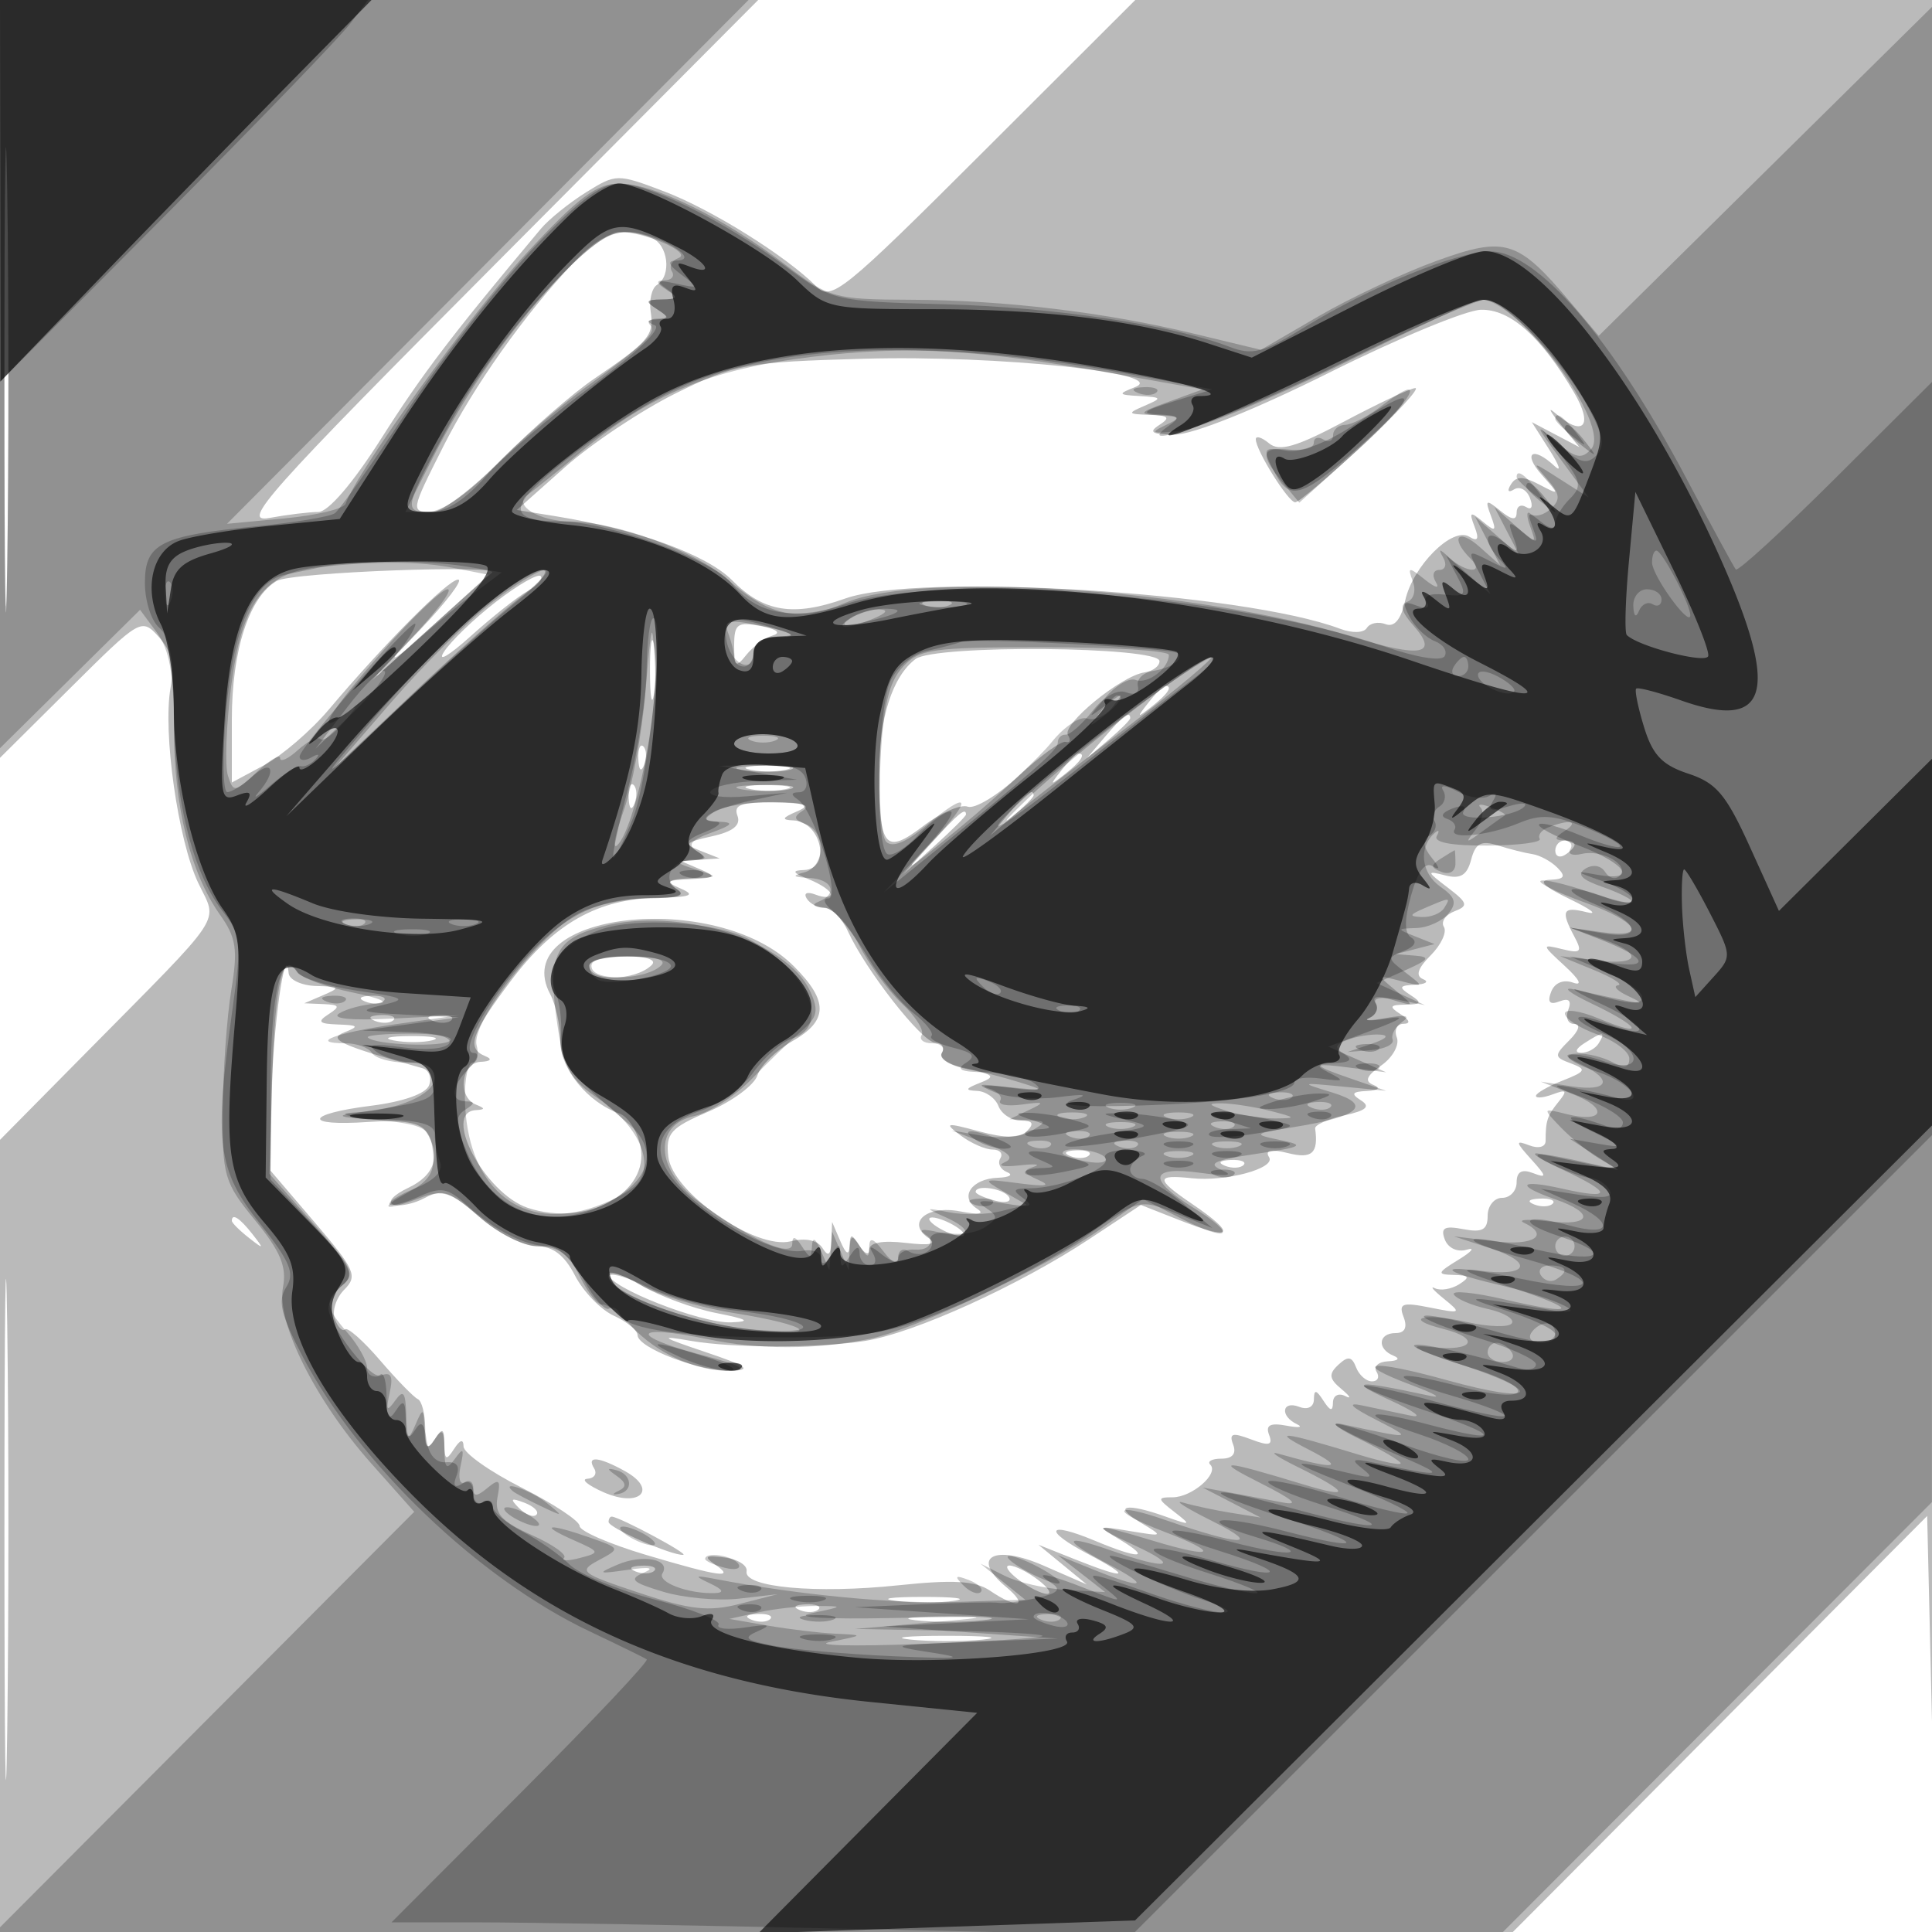<svg xmlns="http://www.w3.org/2000/svg" width="200" height="200" fill="#000000"><path fill-opacity=".271" fill-rule="evenodd" d="M0 39.225V78.45l7.311-7.262c7.22-7.172 7.334-7.238 9.119-5.265 1.307 1.444 1.646 2.907 1.223 5.287-.815 4.588.774 15.779 2.867 20.19 2.031 4.281 3.065 2.723-11.77 17.74L0 117.997V200h156.608l21.446-21.533 21.446-21.533.5 21.283c.275 11.706.564-23.604.642-78.467L200.784 0h-83.261l-15.678 15.655c-14.602 14.58-15.792 15.541-17.336 13.996-3.185-3.184-10.859-7.976-15.751-9.835-4.852-1.843-4.98-1.842-8.094.097-1.74 1.084-3.846 2.785-4.68 3.779-9.14 10.903-12.319 15.078-16.476 21.64C36.565 49.979 33.981 53 32.95 53c-.935 0-3.219.278-5.075.618-2.993.547-.324-2.448 23.618-26.5L78.486 0H0zm.455.275c0 21.45.132 30.083.294 19.184s.161-28.449-.001-39C.587 9.133.454 18.05.455 39.5m58.863-12.25c-5.028 5.316-10.27 12.713-13.39 18.892C42.484 52.966 42.478 53 44.784 53c.981 0 4.244-2.491 7.25-5.536s7.266-6.757 9.466-8.25c5.691-3.861 6.232-4.501 5.86-6.938-.183-1.196.112-2.449.654-2.785 1.549-.957 1.152-4.213-.596-4.884-3.116-1.196-5.072-.558-8.1 2.643m78.302 11.317c-7.676 3.834-14.14 6.427-16 6.418-2.382-.012-2.765-.245-1.62-.985 1.195-.772.991-.987-1-1.055-2.295-.079-2.336-.156-.5-.945 1.844-.792 1.804-.87-.5-1-2.274-.128-2.319-.211-.5-.925 3.684-1.446-14.241-3.327-28.024-2.94-12.277.344-13.395.549-19.5 3.57-3.562 1.762-8.726 5.203-11.476 7.645l-5 4.442 4 .645c8.483 1.368 15.668 3.977 18.301 6.645 3.243 3.286 6.352 3.785 11.699 1.877 7.597-2.711 41.178-.659 51.215 3.129 1.266.478 2.457.442 2.782-.083.312-.505 1.185-.681 1.94-.391.904.347 1.594-.479 2.02-2.418.791-3.604 4.9-7.711 6.639-6.637.89.55 1.047.255.551-1.036-.59-1.537-.463-1.615.853-.523 1.322 1.097 1.443 1.009.836-.609-.628-1.67-.514-1.731.977-.519 1.19.968 1.687 1.025 1.687.191 0-.649.445-.906.989-.57.566.35.735-.05.395-.935-.327-.851-1.066-1.255-1.643-.898-.614.38-.753.169-.335-.508.54-.873 1.253-.875 2.905-.009 2.173 1.14 2.175 1.133.284-.997-2.02-2.276-.919-3.014 1.335-.896.731.688.501-.055-.513-1.649l-1.842-2.899 2.462 1.295 2.463 1.294-1.973-2.395c-1.086-1.318-1.333-1.833-.55-1.146 2.924 2.568 4.023 1.364 1.955-2.141-3.416-5.789-6.603-8.615-9.634-8.542-1.539.037-8.594 2.962-15.678 6.5m1.505 5.082c-4.94 2.625-6.685 3.131-7.75 2.247-.756-.627-1.375-.818-1.375-.423 0 1.144 3.365 6.527 4.079 6.527.356 0 3.522-2.68 7.034-5.956 3.513-3.275 5.937-5.917 5.387-5.869-.55.047-3.869 1.611-7.375 3.474M28.656 60.133C25.791 61.798 24 67.313 24 74.47v6.534l3.349-1.795c1.841-.987 4.85-3.575 6.686-5.752C39.814 66.604 46.386 60 47.425 60c.55 0-1.233 2.347-3.963 5.216L38.5 70.432l6-5.407c3.3-2.974 6.188-5.546 6.417-5.716 1.205-.893-20.701-.083-22.261.824m22.673 2.177c-2.268 1.755-4.692 4.09-5.385 5.19s.549.369 2.761-1.624 4.866-4.096 5.9-4.675c1.033-.578 1.647-1.283 1.363-1.566-.283-.283-2.37.921-4.639 2.675M76 66.83c0 2.216.165 2.344 1.25.976.688-.867 1.925-1.778 2.75-2.025.901-.271.403-.66-1.25-.977-2.419-.463-2.75-.22-2.75 2.026m-8.714 2.67c.008 2.75.202 3.756.432 2.236s.223-3.77-.014-5-.425.014-.418 2.764m27.49-1.279C92.385 70.035 91 74.348 91 79.983c0 7.774.627 8.539 4.546 5.55 1.821-1.389 3.905-2.301 4.632-2.028s3.122-1.178 5.322-3.226 4.371-3.613 4.824-3.477c.454.136.558-.184.232-.712-.669-1.082 5.498-6.128 7.922-6.484.868-.127 1.566-.653 1.553-1.169-.039-1.527-23.265-1.726-25.255-.216m24.096 4.529c-1.243 1.586-1.208 1.621.378.378 1.666-1.307 2.195-2.128 1.372-2.128-.207 0-.995.787-1.75 1.75m-4.467 3.5L112.5 78.5l2.25-1.905c1.237-1.048 2.25-2.06 2.25-2.25 0-.8-.805-.209-2.595 1.905m-48.326 2.333c.048 1.165.285 1.402.604.605.289-.722.253-1.585-.079-1.917s-.568.258-.525 1.312m43.793 1.167c-1.243 1.586-1.208 1.621.378.378 1.666-1.307 2.195-2.128 1.372-2.128-.207 0-.995.787-1.75 1.75m-32.11-.043c1.244.239 3.044.23 4-.02s-.062-.446-2.262-.435-2.982.216-1.738.455m-12.683 2.876c.048 1.165.285 1.402.604.605.289-.722.253-1.585-.079-1.917s-.568.258-.525 1.312m12.683-.876c1.244.239 3.044.23 4-.02s-.062-.446-2.262-.435-2.982.216-1.738.455m26.643 2.543L102.5 86.5l2.25-1.905c1.237-1.048 2.25-2.06 2.25-2.25 0-.8-.805-.209-2.595 1.905m-28.069.183c.38.99-.437 1.652-2.643 2.142-2.802.621-2.948.805-1.193 1.496l2 .788-2 .141-2 .141 2 .859c1.734.745 1.601.878-1 1s-2.734.255-1 1c1.539.662.999.876-2.349.93-6.247.101-10.76 2.638-15.235 8.564-4.158 5.508-4.676 7.033-2.666 7.844.747.301.545.536-.5.583-2.017.091-2.419 3.642-.5 4.417 1 .403 1 .52 0 .583-3.54.224.951 8.641 5.399 10.12 6.067 2.018 12.61-1.561 11.651-6.373-.31-1.558-1.293-3.087-2.182-3.399-3.283-1.15-6.118-4.63-6.118-7.509 0-1.59-.466-3.762-1.035-4.826-4.528-8.461 17.153-10.97 25.206-2.917 3.62 3.621 3.575 5.653-.174 7.78-1.651.936-3.267 2.524-3.591 3.528-.323 1.003-2.602 2.688-5.064 3.743-3.932 1.685-4.438 2.253-4.159 4.675.427 3.711 9.046 9.667 12.672 8.757 1.525-.383 2.77-.12 3.285.692.604.953.853.765.915-.692l.086-2 .859 2c.579 1.347.887 1.51.945.5.076-1.333.193-1.333 1.055 0 .533.825.976.987.985.36.009-.728 1.371-.981 3.765-.699 2.538.298 3.304.137 2.372-.498-2.337-1.593-.185-3.423 3.249-2.765 1.99.381 2.627.276 1.751-.288-1.845-1.187-.539-3.091 2.187-3.189 1.205-.043 1.626-.307.935-.585-.691-.279-1.002-.918-.691-1.421s-.051-.915-.803-.915-2.241-.657-3.309-1.46c-1.751-1.317-1.562-1.358 1.929-.42 2.732.734 4.187.723 4.95-.04.773-.773.588-1.08-.651-1.08-.953 0-1.991-.675-2.307-1.5-.317-.825-1.315-1.532-2.219-1.57-1.29-.055-1.224-.235.31-.835 1.661-.649 1.465-.861-1.316-1.418-1.832-.366-2.995-1.098-2.644-1.665.344-.557.036-1.04-.684-1.074-1.378-.065-7.196-7.499-9.044-11.555C87.168 95.072 86.103 94 85.399 94s-1.556-.445-1.892-.989c-.35-.566.051-.734.941-.393.854.328 1.552.308 1.552-.043 0-.352-1.013-1.046-2.25-1.544-1.724-.693-1.841-.919-.5-.968 2.83-.102 1.772-5.01-1.107-5.133-1.283-.055-1.205-.259.357-.93 1.539-.661.995-.876-2.357-.93-3.389-.054-4.235.248-3.807 1.363m20.101 2.817L93.5 90.5l3.25-2.937c1.787-1.615 3.25-3.078 3.25-3.25 0-.773-.825-.092-3.563 2.937m55.855 1.741c-.423 1.619-1.104 2.033-2.68 1.63-1.968-.504-1.95-.418.26 1.265 2.078 1.583 2.163 1.887.687 2.453-.927.356-1.416 1.084-1.086 1.617.33.534-.288 1.859-1.374 2.945-1.338 1.338-1.591 2.13-.786 2.458.653.266.287.526-.813.577-1.664.079-1.748.257-.5 1.064 1.244.804 1.159.975-.5 1s-1.744.196-.5 1c.949.613 1.052.975.281.985-.67.008-.977.643-.682 1.411s-.426 2.07-1.602 2.894c-1.545 1.082-1.772 1.643-.817 2.024.789.316.516.566-.68.622-1.542.073-1.684.295-.617.971 1.019.645.564 1.056-1.725 1.558-1.71.376-3.066.987-3.015 1.359.354 2.553-.321 3.17-2.792 2.549-1.802-.452-2.433-.314-1.972.431.703 1.138-4.473 2.542-7.993 2.167-3.772-.402-3.779.077-.04 2.618 4.726 3.212 4.295 3.895-1.117 1.769l-4.126-1.621-5.301 3.505c-7.333 4.847-18.191 9.775-23.302 10.576-4.786.749-13.657.742-18-.015-3.348-.584-3.103-.396 1.5 1.152 4.324 1.453 4.905 1.87 2.718 1.947-3.193.112-9.718-2.365-9.718-3.69 0-.49-1.103-1.394-2.452-2.008s-3.16-2.487-4.026-4.161c-1.101-2.129-2.306-3.043-4.013-3.043-1.342 0-4.008-1.377-5.926-3.061-2.961-2.6-3.803-2.892-5.59-1.935-1.157.619-2.641.931-3.298.692s.042-1.015 1.555-1.725c2.78-1.306 3.432-3.347 1.861-5.826-.594-.937-2.442-1.245-5.986-1-6.819.472-6.581-.819.309-1.68 3.285-.41 5.651-1.245 5.983-2.11.302-.787-.006-1.586-.684-1.775-8.499-2.373-9.881-3.005-8.096-3.707 1.576-.62 1.478-.746-.637-.818-1.991-.068-2.195-.283-1-1.055 1.248-.806 1.164-.984-.5-1.055l-2-.086 2-.859c1.772-.762 1.687-.867-.75-.93-1.512-.038-2.803-.632-2.868-1.32-.341-3.6-1.662 5.829-1.764 12.591l-.118 7.84 4.598 5.383c4.161 4.87 4.451 5.53 3.043 6.938-.856.856-1.295 2.237-.975 3.07s.793 1.302 1.052 1.044c.259-.259 1.89 1.184 3.626 3.206s3.494 3.828 3.906 4.011c.413.184.757 1.534.765 3 .012 2.089.226 2.342.985 1.167.804-1.244.975-1.159 1 .5s.196 1.744 1 .5c.631-.977.975-1.069.985-.264.008.679 2.715 2.598 6.015 4.264s6 3.453 6 3.972 3.086 1.862 6.858 2.986c7.626 2.271 9.371 2.511 7.142.983-1.183-.811-.972-.961 1-.711 1.375.175 2.404.821 2.286 1.436-.316 1.653 7.178 2.342 15.714 1.443 5.682-.597 7.978-.464 9.473.551 2.871 1.951 4.111 1.641 1.644-.41-3.68-3.059-1.236-4.423 3.906-2.181l4.477 1.953-2.5-2.054-2.5-2.054 3.872 1.543c5.319 2.12 5.898 1.861 1.284-.573-4.736-2.499-4.282-3.461.658-1.397 4.595 1.92 5.931 1.89 2.686-.06-2.493-1.498-2.49-1.501 1-.927s3.493.571 1-.927c-2.882-1.731-1.431-2.038 2.685-.567 2.626.938 2.684.904.874-.5-1.767-1.371-1.783-1.506-.179-1.506 2.011 0 4.839-2.448 3.906-3.381-.341-.34.179-.619 1.154-.619 1.143 0 1.575-.518 1.215-1.457-.448-1.167-.081-1.275 1.845-.543 1.884.716 2.289.615 1.873-.47-.383-.999.117-1.262 1.798-.946 1.281.241 1.767.171 1.079-.156-1.782-.848-1.554-2.482.25-1.79.877.337 1.506.012 1.515-.781.012-1.047.237-1.014.985.143.704 1.09.974 1.142.985.191.008-.72.578-1.024 1.265-.676.688.348.522.032-.367-.704-1.304-1.079-1.37-1.567-.34-2.529.995-.93 1.4-.872 1.836.263.307.8 1.049 1.455 1.649 1.455.599 0 .812-.45.472-1s.196-1.036 1.191-1.079c1.049-.046 1.284-.291.559-.583-1.726-.697-1.573-2.338.219-2.338.957 0 1.247-.578.832-1.659-.543-1.415-.141-1.559 2.747-.981 3.215.643 3.286.597 1.418-.916-1.081-.876-1.495-1.364-.918-1.084.576.279 1.701.095 2.5-.411 1.167-.738 1.06-.928-.548-.969-1.797-.046-1.746-.207.5-1.585 1.375-.843 1.75-1.305.833-1.027-.951.288-1.924-.163-2.265-1.05-.467-1.219-.051-1.452 1.918-1.076 1.957.374 2.514.068 2.514-1.381 0-1.023.675-1.861 1.5-1.861s1.5-.723 1.5-1.607c0-1.099.535-1.402 1.694-.957 1.46.561 1.434.363-.194-1.436s-1.654-1.997-.194-1.436c.963.37 1.694.172 1.694-.457 0-2.088.172-2.61 1.335-4.044.947-1.169.838-1.315-.585-.782-.963.361-1.75.434-1.75.163s1.238-.982 2.75-1.579c2.431-.96 2.533-1.166.877-1.781-1.759-.654-1.77-.798-.178-2.39 1.009-1.009 1.217-1.694.515-1.694-.648 0-.928-.652-.622-1.449.373-.972.076-1.265-.904-.889-1.011.388-1.278.084-.867-.988.358-.932 1.258-1.312 2.262-.955 1.023.364.701-.296-.833-1.708-2.44-2.245-2.446-2.288-.267-1.754 1.915.469 2.093.286 1.25-1.289-1.452-2.712-1.226-3.164 1.267-2.538 1.238.311.45-.3-1.75-1.358q-4-1.923-2.05-1.998c1.507-.057 1.68-.344.76-1.264-.654-.654-1.814-1.281-2.576-1.393-.763-.112-2.374-.517-3.581-.9-1.723-.547-2.315-.231-2.761 1.474m8.708-.932c0 .582.45.781 1 .441s1-.816 1-1.059-.45-.441-1-.441-1 .477-1 1.059M61 100c0 1.636 4.731 1.575 6.45-.084.582-.561-.484-.916-2.75-.916-2.035 0-3.7.45-3.7 1m-23.187 3.683c.721.289 1.584.253 1.916-.079s-.258-.568-1.312-.525c-1.165.048-1.402.285-.604.604m1 2c.721.289 1.584.253 1.916-.079s-.258-.568-1.312-.525c-1.165.048-1.402.285-.604.604m6 0c.721.289 1.584.253 1.916-.079s-.258-.568-1.312-.525c-1.165.048-1.402.285-.604.604m-4.051 2.024c1.244.239 3.044.23 4-.02s-.062-.446-2.262-.435-2.982.216-1.738.455M164 108c-.901.582-1.025.975-.309.985.655.008 1.469-.435 1.809-.985.767-1.242.421-1.242-1.5 0M.458 158.5c0 23.1.131 32.407.291 20.683.16-11.725.16-30.625 0-42C.588 125.807.457 135.4.458 158.5m110.355-38.817c.721.289 1.584.253 1.916-.079s-.258-.568-1.312-.525c-1.165.048-1.402.285-.604.604m16 1c.721.289 1.584.253 1.916-.079s-.258-.568-1.312-.525c-1.165.048-1.402.285-.604.604m-25.813 2.7c0 .211.901.619 2.001.907 1.101.288 1.75.115 1.441-.383-.538-.871-3.442-1.313-3.442-.524m57.813 1.3c.721.289 1.584.253 1.916-.079s-.258-.568-1.312-.525c-1.165.048-1.402.285-.604.604M24 126.378c0 .207.788.995 1.75 1.75 1.586 1.243 1.621 1.208.378-.378-1.307-1.666-2.128-2.195-2.128-1.372M97 127c.825.533 1.95.969 2.5.969s.325-.436-.5-.969-1.95-.969-2.5-.969-.325.436.5.969m-34 4.911c0 1.338 9.583 5.1 12.685 4.979 2.122-.082 1.741-.32-1.546-.966-2.399-.472-5.886-1.757-7.75-2.857S63 131.447 63 131.911M61.5 152c.34.55.029 1.037-.691 1.081s.041.676 1.691 1.403c3.715 1.637 5.644-.276 2.206-2.187-2.709-1.506-4.029-1.628-3.206-.297m-7.767 4.124c.679.684 1.486.991 1.793.683.308-.308-.247-.867-1.233-1.243-1.425-.542-1.54-.428-.56.56M63 157.551c0 .61 6.479 3.472 7.718 3.409.703-.036-6.626-3.96-7.397-3.96-.176 0-.321.248-.321.551m2.813 5.132c.721.289 1.584.253 1.916-.079s-.258-.568-1.312-.525c-1.165.048-1.402.285-.604.604m39.628.849c1.068.807 2.391 1.468 2.941 1.468s.127-.661-.941-1.468c-1.067-.808-2.391-1.468-2.941-1.468s-.126.66.941 1.468m-12.673 2.193c1.797.222 4.497.218 6-.01 1.503-.229.032-.411-3.268-.405s-4.529.192-2.732.415m-9.955.958c.721.289 1.584.253 1.916-.079s-.258-.568-1.312-.525c-1.165.048-1.402.285-.604.604m-5 1c.721.289 1.584.253 1.916-.079s-.258-.568-1.312-.525c-1.165.048-1.402.285-.604.604m16.915.039c1.775.221 4.925.224 7 .008 2.074-.217.622-.397-3.228-.402-3.85-.004-5.548.173-3.772.394m-.478 2.006c2.063.216 5.438.216 7.5 0 2.063-.215.375-.392-3.75-.392s-5.812.177-3.75.392"/><path fill-opacity=".22" fill-rule="evenodd" d="M0 38.725V77.45l7.25-7.162 7.25-7.162 1.75 2.375C17.545 67.259 18 69.8 18 75.279c0 8.166 1.698 15.078 4.764 19.399 1.697 2.391 1.877 3.586 1.179 7.822-.453 2.75-.851 8.299-.883 12.332-.057 6.902.14 7.576 3.352 11.5 2.624 3.207 3.289 4.802 2.883 6.919-.699 3.636 3.369 11.757 9.14 18.249l4.445 5-21.682 21.75L-.483 200h156.067l22.203-22.25 22.204-22.25.004-20.585c.003-11.322.282-46.422.62-78L201.229-.5l-17.864 17.634L165.5 34.767l-2.933-3.48c-5.452-6.47-6.717-6.862-13.836-4.29-3.427 1.238-8.925 3.818-12.217 5.734l-5.986 3.483-6.778-1.636c-9.372-2.262-19.751-3.511-29.491-3.547-7.887-.03-8.443-.185-12.913-3.596C74.992 22.584 67.675 19 64.127 19c-2.365 0-4.251 1.417-9.653 7.25-5.651 6.103-17.62 22.688-18.69 25.898-.174.521-3.009 1.202-6.3 1.513l-5.984.564 26.993-27.113L77.486 0H0zM.454 39c0 21.175.133 29.838.295 19.25.162-10.587.162-27.912 0-38.5C.587 9.163.454 17.825.454 39m57.391-10.25c-5.333 5.721-9.659 11.934-13.227 19L41.966 53h2.309c1.425 0 4.014-1.75 6.767-4.574 2.452-2.516 6.708-6.22 9.458-8.23 6.348-4.64 7.554-5.809 6.786-6.577-.341-.34.018-.626.797-.634 1.167-.013 1.152-.187-.083-.985-1.244-.804-1.159-.975.5-1s1.744-.196.5-1c-1.09-.704-1.142-.974-.191-.985.72-.008 1.055-.427.744-.93s0-1.124.691-1.38C71.7 26.164 66.761 24 64.072 24c-.989 0-3.791 2.137-6.227 4.75m81.309 8.823c-7.304 3.615-14.939 6.773-16.967 7.018-2.85.344-3.233.23-1.687-.502 1.868-.886 1.835-.958-.5-1.095-2.241-.131-2.137-.278 1-1.415l3.5-1.269-9-1.603c-14.475-2.579-21.528-2.973-31.505-1.76-10.379 1.262-16.63 3.846-23.916 9.887-2.432 2.016-4.907 4.003-5.5 4.416-1.504 1.045 1.238 2.715 4.489 2.735 4.687.028 12.914 3.06 16.25 5.99 4.42 3.881 7.385 4.471 12.194 2.427 7.873-3.346 36.622-1.417 52.491 3.522 7.112 2.213 9.001 1.863 6.312-1.169-1.254-1.415-1.446-2.177-.621-2.466.659-.231.911-1.173.563-2.104-.57-1.521-.449-1.539 1.248-.185 1.093.873 1.565.977 1.128.25-.422-.702-.261-1.25.367-1.25.615 0 .8-.563.412-1.25-.564-1-.436-1 .641 0 1.727 1.603 3.747 1.65 2.147.05-2.116-2.116-1.28-3.181.946-1.205l2.145 1.905L154 56l-1.291-2.5 2.291 2 2.291 2L156 55l-1.291-2.5 2.189 1.944c2.167 1.925 2.181 1.925 1.486 0-.387-1.069-.358-1.634.063-1.254s1.351.154 2.066-.5c1.061-.971.995-1.541-.356-3.095-1.629-1.873-1.607-1.873 1.323 0l2.98 1.905-2.942-4c-2.619-3.561-2.672-3.763-.48-1.838 2.022 1.775 2.678 1.925 3.669.838 2.185-2.397-7.472-15.5-11.424-15.5-.467 0-6.825 2.958-14.129 6.573m-21.341 3.11c.721.289 1.584.253 1.916-.079s-.258-.568-1.312-.525c-1.165.048-1.402.285-.604.604m25.172 1.363c-1.367 1.05-3.047 1.92-3.735 1.932s-1.25.499-1.25 1.081-.45.781-1 .441-1-.181-1 .353-1.125.847-2.5.696c-2.952-.324-3.128.465-.75 3.358l1.75 2.129 6-5.411c5.794-5.225 7.56-8.478 2.485-4.579M161 43.378c0 .207.787.995 1.75 1.75 1.586 1.243 1.621 1.208.378-.378-1.307-1.666-2.128-2.195-2.128-1.372m-4 6c0 .207.787.995 1.75 1.75 1.586 1.243 1.621 1.208.378-.378-1.307-1.666-2.128-2.195-2.128-1.372M32.875 58.721c-5.578.592-7.872 3.767-8.956 12.394-.505 4.022-.651 8.155-.324 9.185.562 1.772.722 1.751 3-.389C27.918 78.668 29 78.025 29 78.481s.824.083 1.831-.828c1.007-.912 2.06-1.429 2.34-1.149s1.368-.499 2.418-1.731c1.547-1.812 1.578-1.98.161-.883-3.332 2.58-1.726-.11 3.872-6.486C42.714 63.882 45.735 61 46.335 61s-1.143 2.339-3.873 5.198c-4.903 5.136-4.884 5.127 1.583-.75l6.544-5.948-3.544-.692c-3.681-.719-7.967-.745-14.17-.087m18.019 3.66c-2.417 1.859-7.067 6.472-10.333 10.25l-5.94 6.869 7.94-7.544C46.927 67.807 52.075 63.2 54 61.717c1.925-1.482 3.002-2.7 2.394-2.706-.609-.006-3.084 1.51-5.5 3.37m44.856.281c.688.278 1.813.278 2.5 0 .688-.277.125-.504-1.25-.504s-1.937.227-1.25.504M88 64c-1.828 1.181-.249 1.181 2.5 0 1.319-.567 1.489-.878.5-.914-.825-.031-2.175.381-3 .914m-21.17 7.5c-.369 4.4-1.4 10.021-2.291 12.49-.891 2.47-1.17 4.041-.621 3.492 1.801-1.801 4.194-13.33 3.885-18.713-.278-4.841-.358-4.618-.973 2.731m8.565-5.914c.333.868.605 1.991.605 2.496s.45.918 1 .918 1-.675 1-1.5c0-.872.907-1.5 2.167-1.5 2.919 0 2.061-.574-2.022-1.352-2.793-.533-3.254-.376-2.75.938m18.025 3.502c-1.404 1.551-1.987 4.018-2.269 9.587-.208 4.124.058 7.934.592 8.468.626.626 2.045.065 4.008-1.587 4.695-3.95 5.098-3.023.702 1.615-3.334 3.518-2.856 3.266 3.047-1.612 3.85-3.18 8.067-7.11 9.37-8.732 1.304-1.622 2.958-2.723 3.677-2.447s1.902-.26 2.63-1.189c1.214-1.552 1.159-1.569-.677-.208-1.987 1.473-1.987 1.468-.063-.786 1.065-1.247 2.473-2.062 3.128-1.81 1.234.473 3.435-1.184 3.435-2.587 0-.44-5.78-.8-12.845-.8-11.756 0-13.005.177-14.735 2.088m24.08 4.297c-3.85 2.942-8.827 7.096-11.059 9.232s-2.907 2.936-1.5 1.779c1.407-1.156 6.766-5.319 11.907-9.25 5.142-3.93 8.967-7.138 8.5-7.127-.466.01-3.998 2.425-7.848 5.366m-39.75 3.277c.688.278 1.813.278 2.5 0 .688-.277.125-.504-1.25-.504s-1.937.227-1.25.504m-1 3.044c1.237.238 3.263.238 4.5 0 1.237-.239.225-.434-2.25-.434s-3.487.195-2.25.434m0 2c1.237.238 3.263.238 4.5 0 1.237-.239.225-.434-2.25-.434s-3.487.195-2.25.434M74 84c-1.248.807-1.164.985.5 1.064 1.534.072 1.333.337-.863 1.136-2.148.782-2.523 1.258-1.5 1.906 1.038.658.886.891-.637.978-1.667.096-1.584.249.5.916 2.456.787 2.447.803-.5.916-2.322.089-2.661.334-1.5 1.084 1.097.709.345.973-2.8.985-2.364.008-5.625.7-7.245 1.538-4.026 2.082-11.224 11.339-10.619 13.655.262 1.002.083 1.822-.399 1.822s-.846 1.688-.81 3.75c.157 8.908 5.43 13.598 12.806 11.388 2.106-.631 4.376-1.805 5.043-2.609 1.82-2.193.078-6.037-3.969-8.754-2.928-1.966-3.614-3.147-4.248-7.31-1.145-7.522-.426-9.208 4.491-10.532 7.933-2.136 19.194 1.356 21.632 6.708.906 1.987.748 2.68-.941 4.124-1.116.954-3.423 3.176-5.126 4.937-1.704 1.76-4.384 3.484-5.956 3.829-4.214.926-4.011 5.505.391 8.8 5.179 3.877 9.747 5.956 9.765 4.445.011-.885.313-.816.985.224.862 1.333.979 1.333 1.055 0 .058-1.01.366-.847.945.5l.859 2 .141-2 .141-2 .859 2 .859 2 .086-2c.071-1.664.249-1.748 1.055-.5.818 1.265.972 1.274.985.059.011-1.033.43-.892 1.483.5.906 1.197 1.481 1.439 1.5.632.018-.72.482-1.031 1.032-.691 1.64 1.014 3.445-.595 1.857-1.655-.884-.59-.399-.683 1.393-.267 3.316.77 3.63-.255.5-1.633-2.054-.905-2.011-.944.5-.449 1.512.298 3.936.244 5.385-.119l2.636-.662-2.386-1.372c-2.256-1.299-2.169-1.345 1.615-.847 2.778.365 3.389.258 2-.35-1.578-.692-1.684-.978-.5-1.356.825-.264.15-.33-1.5-.147s-2.329.04-1.509-.319c1.059-.462.479-1.037-2-1.979l-3.491-1.327 3.212.562c1.766.309 4.016.094 5-.479 1.671-.972 1.657-1.047-.212-1.141l-2-.101 2-.943c1.723-.813 1.623-.892-.72-.574-1.496.203-2.503.018-2.237-.411.265-.429-.312-1.006-1.281-1.283-.969-.278.038-.322 2.238-.099 3.705.375 3.779.336 1-.522-1.65-.51-4.256-1.187-5.791-1.506s-2.521-1.016-2.191-1.55S97.39 108 96.5 108s-1.38-.385-1.09-.855c.291-.47-.627-1.932-2.038-3.25-1.412-1.317-3.432-4.082-4.49-6.145-1.057-2.062-2.701-3.786-3.652-3.829-1.044-.048-1.234-.279-.48-.583 2.038-.823 1.425-2.329-1-2.454-1.693-.087-1.817-.229-.5-.573 2.183-.571 2.303-4.162.166-4.982-1.275-.489-1.324-.772-.25-1.453.841-.533-.329-.845-3.166-.845-2.475 0-5.175.436-6 .969m79.272-.395c.391.391.152 1.427-.531 2.303-1.118 1.435-1.043 1.447.759.125 1.1-.807 2.132-1.539 2.293-1.626.161-.088-.5-.464-1.469-.836s-1.443-.357-1.052.034m6.972 2.059c-.691.279-1.074.806-.851 1.171.224.366-2.215.681-5.419.7-3.736.022-5.616-.336-5.24-1 .323-.569.201-.684-.269-.256-1.64 1.492-1.333 4.125.642 5.509 1.568 1.098 1.741 1.69.818 2.802-.643.776-2.127 1.442-3.297 1.48-2.068.069-2.072.093-.128.865l2 .795-2 .519-2 .519 2 .161c1.612.13 1.418.421-1 1.499l-3 1.337 2.5 1.141 2.5 1.14-2.834-.563c-1.68-.334-2.593-.175-2.244.392.325.525.025 1.2-.666 1.5s.094.302 1.744.004c2.037-.367 2.571-.238 1.665.402-.735.518-1.185 1.342-1 1.831.184.488-.79.979-2.165 1.09l-2.5.201 2.5-.852c1.554-.529 1.869-.889.832-.951-.918-.055-2.418.188-3.334.539-1.329.51-1.396.81-.332 1.485.942.597.6.872-1.166.938-2.038.075-1.76.348 1.5 1.475l4 1.383-4.5-.435c-4.442-.429-4.456-.421-1.065.617 4.161 1.273 2.836 2.474-3.935 3.564-4.281.69-4.354.755-1.5 1.346 2.659.55 2.375.714-2.5 1.442-4.349.65-5.082 1.002-3.5 1.681 1.309.562.532.656-2.25.274-5.246-.722-5.51.649-.697 3.624 4.664 2.882 3.739 3.667-1.296 1.098l-3.936-2.008-4.506 3.188c-5.5 3.893-19.099 10.341-23.815 11.294-5.59 1.129-11.353 1.137-16.75.024-7.846-1.619-8.223-.362-.5 1.664q5.744 1.507 3.047 1.608c-3.586.131-7.797-1.743-10.47-4.661-1.195-1.305-2.535-2.29-2.977-2.19-.443.1-1.49-1.21-2.327-2.911-1.138-2.312-2.209-3.099-4.238-3.116-1.569-.013-4.164-1.295-6.148-3.037-2.968-2.606-3.794-2.877-6.1-2-3.864 1.469-4.479 1.173-1.227-.59 2.18-1.181 2.741-2.126 2.5-4.21-.285-2.467-.759-2.734-5.81-3.273-3.27-.349-4.209-.653-2.315-.75 4.575-.234 8.315-1.871 8.315-3.638 0-1.021-.972-1.525-2.941-1.525-1.618 0-3.219-.45-3.559-1s-1.566-1-2.726-1c-3.954 0-1.025-1.093 5.357-1.999l6.369-.904-6.891.348c-4.227.213-6.353.007-5.5-.534.765-.484 2.516-.94 3.891-1.014 1.443-.077.387-.566-2.5-1.156-2.75-.563-5.313-1.509-5.696-2.103-1.508-2.342-2.318.97-2.613 10.693l-.309 10.169 4.542 5.142c3.895 4.409 4.33 5.317 3.059 6.372-1.939 1.61-1.875 2.228.517 4.986 1.1 1.268 2 2.898 2 3.622 0 .728.637 1.071 1.427.768 1.06-.407 1.295.051.913 1.781-.409 1.857-.296 2.025.558.829.861-1.205 1.088-.91 1.157 1.5.074 2.585.204 2.723.945 1 .789-1.836.866-1.795.945.5.068 1.991.283 2.195 1.055 1 .769-1.19.976-.983 1 1 .025 2.047.225 2.228 1.102 1 .861-1.205.974-1.057.578.751-.271 1.239-.085 2 .413 1.691.499-.308.907-.028.907.621 0 .895.354.888 1.46-.03 1.214-1.007 1.39-.848 1.044.947-.331 1.717.39 2.518 3.536 3.926 2.173.973 3.684 2.037 3.357 2.364s.406.333 1.628.013c2.139-.559 2.115-.629-.651-1.851-3.651-1.613-2.687-1.786 1.609-.288 3.266 1.138 3.271 1.15.996 2.367-2.15 1.151-1.902 1.352 4.188 3.378 5.304 1.765 7.184 1.973 10.403 1.148l3.93-1.006-3.973.458c-2.185.252-5.727-.068-7.871-.71-3.242-.972-3.583-1.303-2.027-1.971 1.208-.518.63-.625-1.629-.301-3.12.448-3.236.39-1.065-.538 2.623-1.122 5.541-.549 4.64.91-.563.911 2.71 2.14 5.425 2.037 1.019-.038.859-.36-.5-1.002-1.708-.807-1.62-.872.609-.446 8.529 1.632 18.325 2.571 24.705 2.369l7.315-.231-2.315-1.87-2.314-1.87 2.5 1.256c1.375.691 4.278 1.354 6.451 1.473l3.952.217-2.452-1.912-2.451-1.912 3.718 1.506c5.189 2.102 6.009 1.801 1.532-.562-4.926-2.601-4.764-3.201.376-1.388 5.735 2.024 7.197 1.689 2.374-.544-4.944-2.289-4.443-2.416 1.915-.487 6.322 1.918 6.991 1.296 1.047-.975-5.519-2.107-5.406-3.127.132-1.201 7.815 2.717 10.223 2.781 4.906.129-2.75-1.372-4.1-2.231-3-1.91s3.35.798 5 1.061l3 .476-3-1.552-3-1.552 2.75.505c1.512.278 3.988.743 5.5 1.033 1.852.355 1.118-.294-2.25-1.989-4.956-2.493-4.117-2.469 4.42.125 5.039 1.532 4.788.844-.672-1.848-2.061-1.017-2.919-1.614-1.905-1.327 6.014 1.699 7.017 1.567 3.157-.416-4.004-2.056-2.925-1.945 5.25.54 2.338.711 4.25 1.102 4.25.869 0-.232-1.912-1.36-4.25-2.505-2.441-1.197-3.186-1.851-1.75-1.537 7.216 1.575 7.407 1.551 3.5-.439-2.646-1.347-3.154-1.859-1.5-1.511 1.375.29 3.625.762 5 1.05s.475-.406-2-1.543c-4.553-2.09-3.821-2.183 4-.509 1.375.294.559-.192-1.813-1.08-6.491-2.432-4.377-2.744 3.605-.532 9.177 2.543 10.356 1.313 1.528-1.595-5.088-1.676-5.868-2.14-3.07-1.826 4.267.478 5.091-.901 1.132-1.894-4.277-1.074-2.008-1.711 2.492-.7 2.276.512 4.364.564 4.641.116.276-.447-.846-1.109-2.495-1.472-1.648-.362-3.229-1.033-3.512-1.492-.284-.458 2.07-.232 5.23.502 7.802 1.814 7.861 1.068.113-1.434-4.064-1.313-5.065-1.872-2.779-1.554 5.033.701 5.856-.781 1.268-2.284l-3.84-1.258 4.25.52c4.007.49 5.746-.628 3-1.93-.687-.326.438-.391 2.5-.146 4.495.535 4.941-.817.75-2.278-4.178-1.457-3.75-2.109.722-1.1 5.183 1.169 5.226.464.118-1.929-4.34-2.033-3.597-2.131 3.66-.48l2 .454-2-1.195c-1.1-.658-2.87-2.099-3.933-3.202-1.918-1.991-1.913-2.002.602-1.37 3.884.974 4.376-.612.64-2.066l-3.309-1.288 3.25.488c3.747.563 4.29-.655 1-2.242-1.878-.905-1.95-1.096-.434-1.152.998-.038 2.611.358 3.583.878 1.271.68 1.768.579 1.768-.359 0-.718-1.5-1.848-3.334-2.511-1.833-.663-3.333-1.632-3.333-2.154s1.575-.291 3.5.514c4.934 2.061 4.365.878-.75-1.558-2.338-1.114-3.125-1.763-1.75-1.444 1.375.32 3.625.81 5 1.089 2.174.442 2.239.384.5-.437-1.1-.52-1.55-1.011-1-1.092.55-.08-.575-.792-2.5-1.582l-3.5-1.436 3.75.449c4.611.552 4.896-.737.5-2.265l-3.25-1.13 3.25.46c4.886.692 3.908-1.053-1.727-3.079-2.738-.984-4.787-1.98-4.554-2.213s2.472.275 4.977 1.129c2.505.853 4.554 1.331 4.554 1.06s-1.393-.977-3.096-1.57c-2.211-.771-2.719-1.313-1.777-1.896.771-.476 1.62-.33 2.042.353.397.642 1.071.819 1.498.393 1.092-1.093-1.812-2.778-3.918-2.273-.964.231-1.5.011-1.191-.487.308-.499-.029-.914-.749-.922-.951-.011-.899-.281.191-.985 1.557-1.006.438-1.22-1.756-.336m-11.078 3.212c-1.098.696-1.083.942.083 1.389.809.311 1.418-.059 1.418-.86 0-.773-.038-1.398-.084-1.39s-.683.396-1.417.861M147.5 94c-1.63.701-1.688.872-.309.93.93.038 1.969-.38 2.309-.93.711-1.15.676-1.15-2 0M35.813 95.683c.721.289 1.584.253 1.916-.079s-.258-.568-1.312-.525c-1.165.048-1.402.285-.604.604m25.459 4.567c.488 1.393 5.668 1.164 7.178-.318.59-.579-.673-.932-3.333-.932-2.994 0-4.152.376-3.845 1.25m-27.459 3.433c.721.289 1.584.253 1.916-.079s-.258-.568-1.312-.525c-1.165.048-1.402.285-.604.604m4.27 3.724c.792.773 7.812 1.031 8.53.313.396-.396-1.455-.72-4.113-.72s-4.646.183-4.417.407m102.73 3.276c.721.289 1.584.253 1.916-.079s-.258-.568-1.312-.525c-1.165.048-1.402.285-.604.604m-9 3c.721.289 1.584.253 1.916-.079s-.258-.568-1.312-.525c-1.165.048-1.402.285-.604.604m-17.063.979c.688.278 1.813.278 2.5 0 .688-.277.125-.504-1.25-.504s-1.937.227-1.25.504M127 115c1.375.44 3.625.792 5 .782 2.246-.017 2.195-.096-.5-.782-1.65-.42-3.9-.772-5-.782-1.567-.015-1.459.155.5.782m8.813-.317c.721.289 1.584.253 1.916-.079s-.258-.568-1.312-.525c-1.165.048-1.402.285-.604.604m-26.063.979c.688.278 1.813.278 2.5 0 .688-.277.125-.504-1.25-.504s-1.937.227-1.25.504m11 0c.688.278 1.813.278 2.5 0 .688-.277.125-.504-1.25-.504s-1.937.227-1.25.504m-6 1c.688.278 1.813.278 2.5 0 .688-.277.125-.504-1.25-.504s-1.937.227-1.25.504m11.063.021c.721.289 1.584.253 1.916-.079s-.258-.568-1.312-.525c-1.165.048-1.402.285-.604.604m-15 1c.721.289 1.584.253 1.916-.079s-.258-.568-1.312-.525c-1.165.048-1.402.285-.604.604m9.937-.021c.688.278 1.813.278 2.5 0 .688-.277.125-.504-1.25-.504s-1.937.227-1.25.504m-13.937 1.021c.721.289 1.584.253 1.916-.079s-.258-.568-1.312-.525c-1.165.048-1.402.285-.604.604m9 0c.721.289 1.584.253 1.916-.079s-.258-.568-1.312-.525c-1.165.048-1.402.285-.604.604m9.937-.021c.688.278 1.813.278 2.5 0 .688-.277.125-.504-1.25-.504s-1.937.227-1.25.504m-15.75.721c0 .211 1.111.596 2.47.856 1.358.26 2.232.087 1.941-.383-.512-.829-4.411-1.246-4.411-.473m10.75.279c.688.278 1.813.278 2.5 0 .688-.277.125-.504-1.25-.504s-1.937.227-1.25.504m-19.937 5.021c.721.289 1.584.253 1.916-.079s-.258-.568-1.312-.525c-1.165.048-1.402.285-.604.604M161 129c0 .55.45 1 1 1s1-.45 1-1-.45-1-1-1-1 .45-1 1m-98 3.09c0 1.684 8.246 4.806 14.579 5.52 7.759.875 6.498-.388-1.697-1.701-3.51-.562-7.845-1.881-9.632-2.932S63 131.528 63 132.09m96.51-.074c.346.559 1.047.758 1.559.441 1.387-.857 1.129-1.457-.628-1.457-.857 0-1.276.457-.931 1.016M158.5 138c-.34.55.084 1 .941 1s1.559-.45 1.559-1-.423-1-.941-1-1.219.45-1.559 1m-4.5 2c0 .55.702 1 1.559 1s1.281-.45.941-1-1.041-1-1.559-1-.941.45-.941 1m-90.137 12.803c.961.673 1.028 1.116.225 1.501-.736.353-.749.475-.038.346 1.537-.279 1.377-2.027-.225-2.451-1.046-.277-1.038-.15.038.604m-10.78 1.562c.23.2 1.542.9 2.917 1.555 2.357 1.122 2.389 1.102.559-.365-1.593-1.276-4.848-2.391-3.476-1.19M53 157c.825.533 1.95.969 2.5.969s.325-.436-.5-.969-1.95-.969-2.5-.969-.325.436.5.969m12 2c.825.533 1.95.969 2.5.969s.325-.436-.5-.969-1.95-.969-2.5-.969-.325.436.5.969m8 2.383c0 .211.901.619 2.001.907 1.101.288 1.75.115 1.441-.383-.538-.871-3.442-1.313-3.442-.524m33 1.117c1.375.786 2.95 1.429 3.5 1.429s-.125-.643-1.5-1.429-2.95-1.429-3.5-1.429.125.643 1.5 1.429m-6.267 1.624c.679.684 1.486.991 1.793.683.308-.308-.247-.867-1.233-1.243-1.425-.542-1.54-.428-.56.56M78.5 166.913l-3 .676 4 .694c2.2.382 5.35.759 7 .838 2.965.141 2.959.15-.5.837-1.925.382 2.125.488 9 .235s12.687-.625 12.917-.827c.229-.201-4.046-.45-9.5-.552l-9.917-.187 8-.689c6.907-.596 6.361-.656-4-.443-7.013.144-10.546-.061-8.5-.493 3.376-.712 3.394-.739.5-.752-1.65-.007-4.35.291-6 .663m29.313.77c.721.289 1.584.253 1.916-.079s-.258-.568-1.312-.525c-1.165.048-1.402.285-.604.604"/><path fill-opacity=".234" fill-rule="evenodd" d="M.013 19.75.025 39.5l17.238-17.354c9.48-9.545 18.046-18.432 19.034-19.75L38.093 0H0zm55.138 6C51.649 29.462 45.808 37 42.172 42.5c-3.637 5.5-7.016 10.285-7.511 10.633-.494.347-4.053.943-7.907 1.323C16.572 55.459 15 56.248 15 60.353c0 1.871.675 3.962 1.5 4.647 1.096.909 1.5 3.32 1.5 8.941 0 8.585 1.949 16.454 5.054 20.401 1.908 2.425 1.981 3.171 1.002 10.209-1.914 13.76-1.557 16.556 2.815 22.068 3.19 4.021 3.674 5.191 2.75 6.641-.894 1.404-.549 2.855 1.707 7.165C37.153 151.557 49.52 163.408 61 168.86c3.025 1.437 5.703 2.747 5.951 2.911.249.164-5.595 6.358-12.986 13.764L40.528 199l8.986.003c4.942.002 22.186.3 38.319.662l29.334.659 41.416-41.407L200 117.509V39.538l-9.968 9.93c-5.482 5.461-10.136 9.728-10.342 9.481s-2.515-4.499-5.131-9.449c-7.664-14.501-15.464-23.518-20.309-23.476-3.462.03-12.446 3.694-19.111 7.795-4.413 2.715-5.484 2.998-7.873 2.078-5.831-2.245-18.226-4.099-29.399-4.397-11.576-.31-11.657-.329-16.5-3.897C74.873 22.819 67.192 19 64.063 19c-1.845 0-4.293 1.854-8.912 6.75m1.086 4.732c-3.267 3.565-7.469 9.303-9.338 12.75C41.717 52.788 41.666 53 44.563 53c1.629 0 3.618-1.281 5.718-3.683 1.77-2.025 6.726-6.256 11.013-9.402 4.607-3.381 7.264-5.931 6.5-6.238-.94-.377-.884-.545.206-.613 1.333-.084 1.333-.202 0-1.064-1.244-.804-1.159-.975.5-1 1.691-.026 1.768-.196.5-1.102-1.181-.843-.968-.957 1-.534 2.384.512 2.41.469.559-.914-1.396-1.043-1.537-1.459-.5-1.482 2.738-.06-2.318-2.968-5.162-2.968-2.069 0-4.14 1.55-8.66 6.482m83.088 6.895c-11.434 5.64-22.731 9.769-18.325 6.699 1.225-.854 1.041-1.067-1-1.166-2.002-.096-1.704-.367 1.5-1.36l4-1.241-9.375-1.727c-20.043-3.694-36.532-3.015-46.625 1.92-2.75 1.344-7.644 4.532-10.876 7.084-6.139 4.849-6.253 6.365-.479 6.399 4.806.028 15.674 3.97 17.562 6.37 2.565 3.26 6.524 3.985 11.863 2.173 9.759-3.313 40.448-.907 55.659 4.364 3.37 1.168 5.969 1.596 6.313 1.04.322-.52-.131-1.221-1.006-1.557-.876-.336-2.039-1.447-2.587-2.47-.82-1.533-.699-1.746.692-1.213 1.033.397 1.44.249 1.051-.381-.384-.622.338-.923 1.823-.76 2.226.244 2.352.065 1.327-1.89l-1.133-2.161 2.291 2 2.291 2-1.221-2.326c-1.168-2.224-1.12-2.273 1.104-1.127 1.922.99 2.109.968 1.076-.125-1.858-1.965-1.513-3.381.437-1.794 1.491 1.212 1.605 1.151.977-.519-.63-1.68-.519-1.736 1-.5s1.631 1.18 1-.5c-.603-1.606-.48-1.701.813-.628.93.771 1.523.854 1.523.213 0-.578.662-1.714 1.472-2.523 1.296-1.296 1.212-1.813-.7-4.322L159.6 44.5l2.224 1.926c1.723 1.493 2.492 1.658 3.417.733.926-.926.752-2.024-.773-4.882C161.931 37.524 155.749 31 153.782 31c-.841 0-7.346 2.87-14.457 6.377m.675 6.707c-2.657 1.745-5.422 2.8-6.75 2.575-2.559-.434-2.644-.265-1.215 2.407 1.528 2.854 2.886 2.39 8.965-3.066 6.174-5.541 5.751-6.351-1-1.916m22 .294c0 .207.787.995 1.75 1.75 1.586 1.243 1.621 1.208.378-.378-1.307-1.666-2.128-2.195-2.128-1.372m-4 6c0 .207.787.995 1.75 1.75 1.586 1.243 1.621 1.208.378-.378-1.307-1.666-2.128-2.195-2.128-1.372m13.022 7.872c.025 1.373 3.92 6.741 3.956 5.45.03-1.081-2.908-6.7-3.504-6.7-.261 0-.464.563-.452 1.25M33.5 58.655c-1.1.233-2.905.612-4.01.843-3.296.688-5.364 5.555-6.097 14.344-.374 4.487-.314 8.158.134 8.158.449 0 1.638-.745 2.644-1.655 2.055-1.86 2.511-.528.579 1.69-.687.789-.125.457 1.25-.739s2.8-2.09 3.167-1.985c.366.104 1.041-.221 1.5-.721.484-.529.309-.609-.417-.191-.687.395-1.242.355-1.233-.09C31.039 77.292 43 63.621 43 64.614c0 .401-.778 1.664-1.729 2.807-.95 1.144-.163.692 1.75-1.003 1.914-1.696 4.705-4.001 6.203-5.124l2.724-2.041-3.724-.615c-4.04-.668-11.525-.659-14.724.017m19.473 1.994c-3.721 2.482-9.546 8.15-15.263 14.851-4.92 5.767-4.791 5.689 3.336-2.031C45.695 69.051 51.3 64.004 53.5 62.252c4.165-3.316 3.782-4.478-.527-1.603m-35.894.934c.048 1.165.285 1.402.604.605.289-.722.253-1.585-.079-1.917s-.568.258-.525 1.312m152 1.167c.048 1.056.28 1.252.585.494.279-.691.918-1.002 1.421-.691s.915.088.915-.494S171.325 61 170.5 61s-1.464.788-1.421 1.75m-73.317-.043c1.244.239 3.044.23 4-.02s-.062-.446-2.262-.435-2.982.216-1.738.455M88 64.046c-1.095.741-.691.834 1.5.344 3.677-.823 4.475-1.395 1.917-1.375-1.055.009-2.592.472-3.417 1.031M66.942 69.25c-.031 2.888-.883 8.4-1.893 12.25s-1.715 7.131-1.568 7.291 1.05-1.639 2.004-4C67.185 80.588 68.905 64 67.641 64c-.353 0-.667 2.362-.699 5.25m8.238-3.078c.373 2.529 2.82 3.754 2.82 1.411 0-.945.906-1.623 2.25-1.683 2.159-.095 2.148-.132-.25-.9-4.247-1.36-5.159-1.138-4.82 1.172m24.32.278c-.55.206-2.16.629-3.579.939-1.455.318-3.088 1.683-3.75 3.134-1.346 2.955-1.597 17.096-.316 17.887.47.291 1.898-.583 3.174-1.941S97.812 84 98.377 84c.566 0-.75 1.884-2.924 4.187L91.5 92.373l4-3.23c11.587-9.357 14-11.472 14-12.27 0-.48.367-.85.816-.821.448.028 1.702-1.077 2.786-2.455 1.181-1.501 2.575-2.275 3.476-1.929.897.344 1.386.077 1.213-.662-.16-.682.538-1.379 1.551-1.548 1.991-.333 3.243-1.227 2.575-1.839-.595-.545-21.215-1.62-22.417-1.169m16.5 7.986c-4.675 3.532-10.075 8.092-12 10.133-2.045 2.168.66.43 6.503-4.179 5.502-4.34 11.352-8.888 13-10.108 1.649-1.22 2.547-2.23 1.997-2.244s-4.825 2.865-9.5 6.398M150.5 69c-.34.55-.141 1 .441 1S152 69.55 152 69s-.198-1-.441-1-.719.45-1.059 1M35.958 73.204 32.674 77.5l3.863-3.717c2.125-2.044 3.602-3.977 3.284-4.296-.319-.318-2.057 1.354-3.863 3.717M153 69.858c0 1.028 3.029 2.446 3.729 1.747.243-.244-.496-.945-1.643-1.559S153 69.347 153 69.858m-39.128 3.892c-1.243 1.586-1.208 1.621.378.378 1.666-1.307 2.195-2.128 1.372-2.128-.207 0-.995.787-1.75 1.75M76 77c0 .55 1.602 1 3.559 1 2.118 0 3.309-.405 2.941-1-.34-.55-1.941-1-3.559-1S76 76.45 76 77m2.5 3 4 .716-4.191.142c-2.305.078-4.443.549-4.75 1.047-.313.506 1.314.741 3.691.533l4.25-.372-3.761.811c-3.986.86-6.026 2.08-3.656 2.186.779.035.303.508-1.059 1.052-2.022.807-2.205 1.159-1 1.921 1.253.792 1.22.936-.215.949-2.295.02-3.387 2.035-1.687 3.111.91.577-.082.879-2.922.889-5.299.019-8.959 1.838-13.033 6.477-3.899 4.441-6.636 9.538-5.121 9.538.603 0 .39.707-.475 1.571-1.89 1.891-2.033 3.423-.321 3.444.943.012.925.222-.074.855-1.091.692-1.066 1.459.144 4.354 2.785 6.664 9.125 8.631 15.43 4.787 3.694-2.252 4.218-5.183 1.364-7.625-6.497-5.557-7.251-6.539-7.043-9.163.119-1.498-.145-3.572-.587-4.609-1.103-2.592.553-4.875 4.612-6.357 3.676-1.342 11.879-.847 15.327.925 6.11 3.141 8.726 9.001 4.603 10.31-1.086.344-2.893 1.917-4.017 3.495-1.123 1.578-3.589 3.379-5.478 4.003-4.757 1.57-5.453 4.438-1.963 8.081 3.392 3.54 9.967 6.904 12.531 6.41 1.046-.201 1.908.17 1.916.826.01.719.401.597.985-.307.862-1.333.973-1.333 1 0s.138 1.333 1 0q.969-1.5.985-.25c.008.688.492 1.25 1.074 1.25s.721-.562.308-1.25c-.51-.849-.209-.81.941.122.931.755 1.692.918 1.692.362 0-.557.787-.949 1.75-.873.963.077 1.66-.357 1.549-.963-.112-.617.769-.936 2-.726 1.211.206 2.876-.085 3.701-.648 1.333-.91 1.333-1.135 0-2.023-1.078-.717-.516-.834 2-.415 2.643.44 3.133.321 2-.486-1.257-.896-1.16-1.072.601-1.085 3.232-.023 8.464-2.101 7.839-3.112-.307-.497.706-.867 2.251-.824s2.247.306 1.559.583c-.687.278-1.25.917-1.25 1.421s.563.933 1.25.953 2.6 1.173 4.25 2.563l3 2.527-3.768-1.519c-3.752-1.514-3.79-1.504-9.33 2.377-3.059 2.143-9.014 5.356-13.232 7.141-6.774 2.866-8.78 3.252-17.17 3.31-10.83.074-17.282-.781-17.809-2.361-.199-.598-.709-.872-1.134-.609s-1.614-1.085-2.642-2.994c-1.091-2.025-2.636-3.471-3.708-3.471-2.304 0-5.542-1.644-8.447-4.29-1.93-1.758-2.606-1.874-4.879-.838-1.452.662-2.821 1.022-3.042.8-.222-.222.985-.978 2.681-1.68 2.014-.835 2.893-1.777 2.532-2.717-.304-.791-.552-2.077-.552-2.857 0-1.044-1.517-1.454-5.75-1.554-3.163-.075-4.625-.309-3.25-.52 8.701-1.335 9-1.447 9-3.389 0-1.356-.689-1.96-2.25-1.97-1.237-.009-2.925-.495-3.75-1.081-1.116-.793-.428-.916 2.69-.483 2.383.332 4.456.151 4.809-.419.376-.609-1.266-1.064-4.19-1.159l-4.809-.157 5-.686 5-.686-5.5-.275c-4.603-.231-5.011-.389-2.5-.973 2.72-.633 2.486-.773-2.5-1.503-3.025-.443-5.837-1.313-6.25-1.934-1.632-2.457-2.72 2.182-2.735 11.664L28 122.086l4.513 4.824c3.909 4.179 4.31 4.992 3 6.08-.832.69-1.513 1.787-1.513 2.438 0 1.745 4.584 7.654 5.347 6.892.359-.359.66.659.668 2.263.012 2.251.237 2.575.985 1.417.769-1.19.976-.983 1 1 .023 1.861.259 2.139.925 1.088.686-1.085.972-.854 1.235 1 .215 1.519.96 2.365 2.011 2.286q1.673-.127 1.08 1.414c-.388 1.011-.189 1.291.579.817.709-.438 1.17-.086 1.17.895 0 .89.45 1.34 1 1s1-.153 1 .415c0 .569 1.374 1.744 3.053 2.613 1.679.868 3.88 2.405 4.89 3.415s5.006 2.653 8.88 3.651c3.873.998 6.826 2.166 6.56 2.595-.265.43 1.002.554 2.817.277 2.363-.361 2.745-.262 1.347.349-1.682.735-1.474.95 1.5 1.546 1.899.381 7.503.872 12.453 1.092 6.677.296 7.709.201 4-.37-4.696-.722-4.453-.79 4-1.115l9-.346-9-.622-9-.622L99 168l7.5-.378-9-.622-9-.622 7-.307c3.85-.17 7.402-.233 7.894-.142.491.092 2.239-.129 3.883-.49 2.212-.486 2.63-.884 1.606-1.532-2.108-1.336-.556-1.076 3.745.625 3.478 1.376 3.674 1.376 1.931 0-2.497-1.971-2.135-1.935 4.701.468 3.129 1.1 6.489 1.97 7.465 1.933s-.025-.634-2.225-1.328c-3.722-1.174-10.624-4.485-9.5-4.557.275-.018 3.425.86 7 1.952s7.175 1.963 8 1.936c.825-.026-1.357-.953-4.85-2.059-7.814-2.474-7.542-3.628.317-1.344 7.397 2.151 8.192 1.355.933-.933-7.217-2.275-6.527-2.966 1-1 6.674 1.743 8.672 1.337 2.509-.509-6.389-1.914-3.873-2.395 3.091-.591 8.547 2.215 8.483 1.371-.105-1.395-8.97-2.889-8.572-3.579.598-1.036 9.123 2.53 11.807 2.389 3.657-.192-3.492-1.106-6.123-2.237-5.846-2.514.276-.277 3.54.435 7.252 1.581 3.711 1.147 6.922 1.911 7.135 1.698.213-.212-2.668-1.583-6.402-3.045-6.243-2.446-6.108-2.64.711-1.018 2.04.485 2.224.38 1-.573-1.215-.946-.977-1.057 1.25-.587 7.528 1.59 7.781 1.461 1.957-1.003-3.462-1.464-6.145-2.811-5.964-2.993.182-.181 3.351.767 7.044 2.107s6.713 2.031 6.713 1.534-2.279-1.66-5.065-2.586c-6.573-2.183-5.889-2.812 1.065-.978 7.662 2.021 7.36 1.116-.5-1.5-3.645-1.213-6.48-2.353-6.299-2.534.18-.18 3.44.535 7.243 1.59 3.804 1.054 7.093 1.74 7.31 1.523s-2.162-1.137-5.287-2.046c-7.188-2.089-6.72-2.946.559-1.026 7.542 1.989 8.413.245 1-1.999-3.322-1.006-5.856-2.011-5.633-2.234.351-.351 5.043.666 10.857 2.353.963.279 1.75.099 1.75-.401s-2.703-1.728-6.006-2.728-5.812-2.013-5.575-2.251 2.898.285 5.911 1.16c6.252 1.818 7.67 1.951 7.67.721 0-.479-2.363-1.608-5.25-2.507-4.86-1.513-3.932-1.524 4.5-.054 5.083.886 1.15-1.099-5.054-2.551-7.584-1.775-5.791-2.32 2.154-.654 8.286 1.737 8.768.235.648-2.022-7.72-2.147-7.098-2.865.883-1.021 6.602 1.525 8.39.585 2.552-1.341-4.573-1.509-3.771-2.441.973-1.132 4.529 1.251 4.762-.313.344-2.309l-3.25-1.469 3.895.605c2.779.431 3.693.278 3.191-.535-.387-.626-1.24-1.158-1.895-1.183s-2.541-.695-4.191-1.49-2.1-1.246-1-1.003 3.35.715 5 1.048l3 .604-2.5-1.614-2.5-1.614 3 .523c2.715.474 2.62.337-1-1.44-3.374-1.657-1.942-1.8 2.25-.225.688.259 1.25.009 1.25-.554s-1.912-1.739-4.25-2.613c-2.986-1.116-3.358-1.424-1.25-1.035 1.65.304 3.787.787 4.75 1.073 3.41 1.013 1.694-1.478-1.817-2.637-1.962-.648-3.335-1.41-3.051-1.693s1.889-.038 3.567.547c4.203 1.466 4.22-1.105.019-2.845-3.76-1.558-3.285-2.438.532-.987 4.589 1.745 4.122.196-.604-2.006-2.418-1.126-3.567-1.809-2.553-1.517 5.17 1.491 6.657 1.656 6.657.738 0-.55-1.687-1.723-3.75-2.604l-3.75-1.603 4 .628c4.484.705 4.08-.463-.822-2.377l-3.178-1.241 3.25.57c4.428.778 4.123-1.012-.5-2.93-4.062-1.684-3.024-2.283 1.185-.683 1.411.537 2.565.602 2.565.145s-1.463-1.337-3.25-1.956c-2.675-.927-2.763-1.038-.5-.626 4.339.789 3.207-1.092-1.811-3.008-2.508-.958-4.357-1.946-4.108-2.194.249-.249 2.146.254 4.214 1.119 2.069.864 3.937 1.397 4.15 1.183s-1.421-1.111-3.632-1.996c-3.23-1.292-4.565-1.381-6.792-.451-3.16 1.32-7.354 1.752-6.697.69.241-.391-.104-.891-.767-1.112-.748-.249-.541-.657.545-1.074 1.034-.397 1.505-.273 1.149.303-.697 1.128 5.192.664 6.289-.496.391-.413-.359-.421-1.665-.019-1.78.548-2.18.415-1.596-.53.502-.812.376-1.012-.354-.561-.623.385-2.097.185-3.275-.446-1.29-.69-1.888-.736-1.504-.115.35.567.172 1.318-.396 1.669s-.793 1.026-.5 1.5.053 1.158-.532 1.52c-.729.45-.655 1.165.233 2.261q1.296 1.6.103.885c-.791-.474-1.544.545-2.226 3.014-.719 2.603-.71 3.93.03 4.387.64.395.333.936-.774 1.365-1.749.678-1.742.782.166 2.243 1.938 1.484 1.923 1.512-.5.877-2.449-.642-2.459-.622-.5 1 1.966 1.626 1.959 1.643-.375.944-1.522-.455-2.149-.343-1.744.311.347.562.066 1.268-.625 1.568s.094.336 1.744.079c2.152-.334 1.727.008-1.5 1.211l-4.5 1.677 3 1.332 3 1.332-4-.514c-3.153-.405-3.577-.297-2 .511 1.764.904 1.676.98-.75.65-1.512-.207-2.75-.038-2.75.374 0 1.171-6.654 2.151-16.5 2.43-5.719.162-8.089-.044-6.5-.566 1.82-.597 1.404-.68-1.527-.306-2.215.284-5.14.05-6.5-.518-2.099-.878-1.868-.95 1.527-.476 2.98.416 3.617.288 2.5-.501-.825-.583-3.075-1.073-5-1.09-2.514-.022-3.092-.289-2.052-.947 1.133-.716.851-1.065-1.297-1.604-1.509-.379-2.513-.92-2.231-1.202.281-.282-.565-1.36-1.882-2.396-1.318-1.036-3.396-3.564-4.62-5.617s-2.917-4.296-3.763-4.984c-.847-.689-1.03-1.25-.407-1.25 1.353 0-1.45-9.084-3.157-10.235-.755-.508-.715-.739.128-.75.67-.008.959-.69.643-1.515-.397-1.035-1.861-1.456-4.719-1.358l-4.143.142zm-7.687 10.683c.721.289 1.584.253 1.916-.079s-.258-.568-1.312-.525c-1.165.048-1.402.285-.604.604M35.75 95.662c.688.278 1.813.278 2.5 0 .688-.277.125-.504-1.25-.504s-1.937.227-1.25.504m11 0c.688.278 1.813.278 2.5 0 .688-.277.125-.504-1.25-.504s-1.937.227-1.25.504m-5.481 1.031c.973.254 2.323.237 3-.037s-.119-.481-1.769-.461-2.204.244-1.231.498M61 99.941c0 .518.38 1.176.844 1.462 1.331.823 8.177-.56 7.577-1.531-.729-1.179-8.421-1.117-8.421.069m40.733 2.183c.679.684 1.486.991 1.793.683.308-.308-.247-.867-1.233-1.243-1.425-.542-1.54-.428-.56.56m8.08 2.559c.721.289 1.584.253 1.916-.079s-.258-.568-1.312-.525c-1.165.048-1.402.285-.604.604m31 4c.721.289 1.584.253 1.916-.079s-.258-.568-1.312-.525c-1.165.048-1.402.285-.604.604M132 114c-1.98.634-2.084.801-.5.801 1.1 0 3.125-.361 4.5-.801 1.98-.634 2.084-.801.5-.801-1.1 0-3.125.361-4.5.801m-25 2c1.947.624 2.076.823.583.9-1.054.055-1.688.328-1.409.607s2.041.193 3.916-.19c3.282-.671 3.316-.723.91-1.407-1.375-.391-3.4-.711-4.5-.711-1.584 0-1.48.167.5.801m9.5-.077c2.829.647 2.724.73-1.842 1.457-2.663.423-4.629.982-4.369 1.242.259.259 3.563-.103 7.341-.805 5.964-1.108 6.474-1.362 3.87-1.928-1.65-.359-4.125-.652-5.5-.652-2.181 0-2.117.087.5.686M127 116l2.5.801-2.417.099c-1.329.055-2.176.34-1.883.633s2.506.202 4.916-.204c4.267-.717 4.304-.755 1.384-1.415-1.65-.372-3.9-.686-5-.696-1.567-.015-1.459.155.5.782m8.813-.317c.721.289 1.584.253 1.916-.079s-.258-.568-1.312-.525c-1.165.048-1.402.285-.604.604M101 118c.825.533 2.175.945 3 .914.989-.036.819-.347-.5-.914-2.749-1.181-4.328-1.181-2.5 0m19.75.662c.688.278 1.813.278 2.5 0 .688-.277.125-.504-1.25-.504s-1.937.227-1.25.504m10 0c.688.278 1.813.278 2.5 0 .688-.277.125-.504-1.25-.504s-1.937.227-1.25.504M107.5 120c1.911.821 1.915.863.083.93-1.054.038-1.688.298-1.409.577s2.041.193 3.916-.19c3.282-.671 3.316-.723.91-1.407-3.581-1.018-5.937-.957-3.5.09m18.25-.338c.688.278 1.813.278 2.5 0 .688-.277.125-.504-1.25-.504s-1.937.227-1.25.504m-5 1c.688.278 1.813.278 2.5 0 .688-.277.125-.504-1.25-.504s-1.937.227-1.25.504m5.063 1.021c.721.289 1.584.253 1.916-.079s-.258-.568-1.312-.525c-1.165.048-1.402.285-.604.604M63 132.182c0 1.735 9.242 5.03 15.387 5.486 7.542.56 5.627-1.117-2.289-2.004-2.972-.333-7.134-1.463-9.25-2.509-2.117-1.047-3.848-1.485-3.848-.973m7.5 8.354c1.65.756 3.9 1.364 5 1.352s-.025-.66-2.5-1.44c-5.552-1.749-6.444-1.718-2.5.088m6.313 24.147c.721.289 1.584.253 1.916-.079s-.258-.568-1.312-.525c-1.165.048-1.402.285-.604.604m5.456 1.01c.973.254 2.323.237 3-.037s-.119-.481-1.769-.461-2.204.244-1.231.498m-5.456.99c.721.289 1.584.253 1.916-.079s-.258-.568-1.312-.525c-1.165.048-1.402.285-.604.604m6.456 1.01c.973.254 2.323.237 3-.037s-.119-.481-1.769-.461-2.204.244-1.231.498m23.731-.31c0 .211.901.619 2.001.907 1.101.288 1.75.115 1.441-.383-.538-.871-3.442-1.313-3.442-.524m-23.731 2.31c.973.254 2.323.237 3-.037s-.119-.481-1.769-.461-2.204.244-1.231.498"/><path fill-opacity=".622" fill-rule="evenodd" d="M.018 19.75.036 39.5 10.146 29A3114 3114 0 0 1 29.359 9.25L38.46 0H0zm58.848 2.592c-6.081 5.905-12.49 13.939-18.165 22.771l-5.536 8.612-7.209.711c-3.966.39-8.219 1.094-9.452 1.563-2.793 1.061-3.672 5.123-1.864 8.608.748 1.442 1.36 5.401 1.36 8.797 0 7.428 2.29 16.79 5.058 20.677 1.836 2.579 1.948 3.679 1.231 12.128-1.129 13.295-.727 15.919 3.128 20.423 2.642 3.087 3.216 4.509 2.844 7.044-.68 4.629 3.894 12.44 12.239 20.904 12.568 12.746 27.6 19.57 47.593 21.606l11.063 1.126-11.328 11.413L78.5 200.138l19.5-.669 19.5-.668 41.25-41.146L200 116.509V78.547l-7.922 7.876-7.923 7.876-2.962-6.534c-2.5-5.514-3.502-6.712-6.418-7.674-2.709-.894-3.698-1.933-4.582-4.815-.621-2.021-.988-3.814-.817-3.986.172-.171 2.257.375 4.635 1.214 8.885 3.135 10.172-.667 4.588-13.552C170.905 41.198 159.413 26 153.683 26c-1.322 0-7.285 2.48-13.251 5.511l-10.847 5.512-4.542-1.478c-7.236-2.354-16.703-3.529-28.495-3.537-10.766-.008-11.005-.058-14-2.956C79.092 25.71 66.765 19 64.081 19c-.976 0-3.323 1.504-5.215 3.342m-.428 5.275C53.419 32.781 47.507 41.09 44.141 47.71c-2.703 5.315-2.706 5.29.732 5.29 2.009 0 3.738-.998 5.75-3.319 2.649-3.056 11.114-10.187 16.16-13.613 1.161-.788 1.882-1.8 1.604-2.25s.024-.818.671-.818c.668 0 .958-.831.672-1.925-.383-1.463-.11-1.778 1.133-1.313 1.43.535 1.461.396.246-1.098-1.217-1.494-1.185-1.63.25-1.08 2.694 1.034 1.858-.422-1.109-1.932-6.251-3.18-6.92-3.069-11.812 1.965m80.062 9.862c-11.884 5.852-21.051 9.528-16.229 6.507.974-.61 1.51-1.531 1.191-2.047s-.028-.939.646-.939c3.702 0-1.292-1.418-10.785-3.063C93.91 34.575 78.21 35.67 68 41.098c-5.566 2.959-15 10.404-15 11.837 0 .429 2.742 1.067 6.093 1.417 7.153.748 14.253 3.65 17.5 7.154 2.661 2.871 4.963 3.062 11.816.983 11.79-3.576 37.699-.915 57.828 5.941 12.957 4.413 15.425 4.459 6.879.129-4.968-2.518-8.349-5.559-6.179-5.559.679 0 .862-.532.43-1.25-.437-.727.035-.623 1.128.25 1.72 1.373 1.819 1.34 1.169-.391-.603-1.606-.48-1.701.813-.628 1.831 1.519 2.037.004.273-2.004-.687-.783-.161-.536 1.17.55 2.17 1.769 2.352 1.79 1.772.2-.566-1.551-.368-1.63 1.581-.628 1.837.945 2.008.914.977-.177-1.645-1.74-1.617-3.472.034-2.102 1.648 1.368 4.248-.15 3.19-1.863-.51-.824-.38-1.017.371-.552 1.538.95 1.475-.64-.095-2.428-.687-.783-.303-.638.855.323 2.067 1.716 2.136 1.666 3.832-2.775 1.694-4.435 1.684-4.595-.512-8.274-3.359-5.627-8.06-10.256-10.371-10.212-1.13.021-7.904 2.919-15.054 6.44m3 5.83c-1.1.655-2.225 1.461-2.5 1.791-1.145 1.375-5.113 2.948-6.021 2.387-1.211-.748-1.247.541-.067 2.405.728 1.15 1.376 1.037 3.735-.653 2.743-1.965 8.152-7.301 7.277-7.18-.233.032-1.324.595-2.424 1.25m20 3.691c.995 1.1 2.035 2 2.31 2s-.315-.9-1.31-2-2.035-2-2.31-2 .315.9 1.31 2m7.127 11.107c-.368 3.952-.467 7.386-.222 7.631 1.174 1.175 8.135 2.986 8.424 2.192.181-.496-1.441-4.526-3.603-8.955l-3.932-8.052zM19.25 57.031c-1.643.66-2.21 1.655-2.1 3.687l.15 2.782.4-2.586c.309-1.993 1.25-2.824 4.101-3.624 2.034-.57 2.799-1.066 1.699-1.1s-3.012.344-4.25.841m11.306 1.837c-4.51.968-6.684 5.634-7.311 15.691-.492 7.887-.402 8.438 1.277 7.794 1.375-.527 1.611-.354.987.727-.45.781.601.098 2.336-1.517S31 79.005 31 79.468s.9.027 2-.968c2.458-2.225 2.674-4.274.25-2.372-1.579 1.238-1.618 1.204-.404-.346.74-.945 1.704-1.62 2.142-1.5s4.372-3.249 8.743-7.487c5.471-5.305 7.504-7.875 6.526-8.25-1.865-.716-15.936-.485-19.701.323m17.543 5.701c-3.309 3.063-8.816 8.8-12.239 12.75L29.637 84.5l8.931-8.62c4.913-4.74 11.335-10.478 14.272-12.75 3.966-3.068 4.817-4.13 3.307-4.13-1.118 0-4.74 2.506-8.048 5.569m41.041-1.422c-5.159 1.485-2.964 2.168 3.032.943 2.931-.598 6.453-1.252 7.828-1.453 1.375-.2.25-.385-2.5-.411s-6.512.389-8.36.921M66.4 69.758c-.084 5.708-1.091 10.524-4.024 19.242-.277.825.388.482 1.479-.761 1.091-1.244 2.47-4.529 3.065-7.3 1.232-5.745 1.457-17.943.33-17.931-.412.004-.795 3.041-.85 6.75m8.6-3.365c0 1.316.675 2.652 1.5 2.969 1.02.391 1.5-.054 1.5-1.393 0-1.457.715-1.995 2.75-2.069l2.75-.099L81 65c-4.623-1.481-6-1.161-6 1.393m20.352.979c-2.648 1.216-3.325 2.273-4.267 6.666C90.048 78.876 90.541 89 91.814 89c.307 0 1.694-1.013 3.083-2.25 2.471-2.2 2.466-2.167-.236 1.5-3.156 4.283-2.215 5.045 1.415 1.145 1.333-1.433 6.124-5.545 10.647-9.14 4.522-3.594 7.986-6.916 7.698-7.383-.289-.467.061-.644.777-.393 1.446.506 7.558-4.056 6.65-4.964-.315-.316-5.698-.802-11.961-1.08-8.674-.387-12.137-.163-14.535.937M38.405 69.25 36.5 71.5l2.25-1.905c1.237-1.048 2.25-2.06 2.25-2.25 0-.8-.805-.209-2.595 1.905M80 69.059c0 .582.45.781 1 .441s1-.816 1-1.059S81.55 68 81 68s-1 .477-1 1.059m37.399 4.122c-8.111 6.09-16.567 13.463-17.7 15.433-.441.765 3.844-2.322 9.523-6.861s11.889-9.469 13.801-10.956 2.982-2.724 2.376-2.75c-.605-.026-4.205 2.284-8 5.134M76 77c0 .55 1.602 1 3.559 1 2.118 0 3.309-.405 2.941-1-.34-.55-1.941-1-3.559-1S76 76.45 76 77m-1.246 3.199c-.275.715-.444 1.558-.377 1.872.068.315-.69 1.385-1.685 2.379-.994.994-1.601 2.345-1.349 3.001.251.656-.503 1.792-1.677 2.526-2.064 1.289-2.071 1.355-.2 2.011 1.193.418.153.679-2.711.679-3.257 0-5.714.721-8.225 2.416-4.087 2.759-11.063 12.245-10.123 13.766.344.557.199 1.277-.323 1.599-1.367.845-1.045 6.596.545 9.741.748 1.479 2.362 3.392 3.588 4.25 4.982 3.49 14.798.563 14.768-4.405-.02-3.243-.751-4.257-4.736-6.576-3.535-2.055-4.725-4.381-3.776-7.374.335-1.054.14-2.205-.432-2.559-1.784-1.102-1.143-4.34 1.182-5.968 2.607-1.826 13.154-2.122 17.462-.49C80.494 98.51 84 101.939 84 104.221c0 1.03-1.277 2.605-2.838 3.501s-3.249 2.563-3.75 3.704c-.502 1.141-2.262 2.524-3.912 3.074-4.511 1.504-5.5 2.392-5.5 4.94 0 3.962 14.415 13.077 16.212 10.251.538-.845.766-.756.788.309.027 1.333.138 1.333 1 0q.969-1.5.985-.25c.022 1.831 5.865 1.49 10.281-.601 2.072-.98 3.422-2.162 3-2.626-.421-.464-.25-.549.38-.189 1.463.837 6.569-1.76 5.589-2.843-.404-.446-.219-.517.411-.157.63.361 2.43-.014 4-.833 3.693-1.926 4.134-1.896 8.869.601 5.262 2.776 7.006 4.545 2.289 2.321-3.658-1.724-3.732-1.716-7.005.781-4.215 3.215-16.91 9.624-22.242 11.229-5.924 1.783-17.295 1.887-22.807.209-2.612-.796-4.75-1.199-4.75-.896s-1.35-.862-3-2.589-3-3.543-3-4.037-1.552-1.189-3.449-1.544c-1.897-.356-4.683-1.955-6.191-3.553s-3.01-2.74-3.337-2.537c-.634.391-.889-1.51-1.086-8.082-.114-3.816-.373-4.17-3.78-5.173l-3.657-1.076 4.502.499c4.254.471 4.563.336 5.617-2.455l1.114-2.953-7.116-.457c-3.914-.252-8.118-1.084-9.342-1.848-3.649-2.281-4.538-.195-4.663 10.945l-.112 10.009 4.478 4.573c4.054 4.139 4.354 4.77 3.174 6.661-1.034 1.655-1.056 2.688-.107 4.98.659 1.59 1.593 2.891 2.076 2.891s.879.675.879 1.5.45 1.5 1 1.5 1 .675 1 1.5.45 1.5 1 1.5 1 .485 1 1.077c0 1.502 5.617 6.972 6.378 6.211.342-.342.622-.07.622.604s.45.948 1 .608 1.016-.029 1.037.691c.042 1.524 7.012 6.137 12.596 8.336 2.127.838 4.637 1.955 5.577 2.482s2.478.664 3.415.305c1.067-.41 1.46-.26 1.051.4-.821 1.33 5.76 3.034 15.05 3.897 8.155.758 22.543-.366 21.721-1.697-.311-.503-.062-.914.553-.914s.866-.408.558-.907c-.309-.498.378-.661 1.525-.361 1.586.415 1.766.748.752 1.391-1.623 1.029-.056 1.019 2.586-.016 1.618-.635 1.264-1.016-2.25-2.422-2.294-.918-4.171-1.891-4.171-2.162 0-.272 2.267.4 5.037 1.492 6.307 2.485 8.841 2.475 3.463-.015-4.913-2.274-4.201-2.511 1.5-.5 2.338.825 5.207 1.464 6.376 1.421 1.168-.043-.492-.99-3.688-2.104-7.176-2.5-6.966-3.386.292-1.23 3.226.958 6.678 1.324 8.772.932 3.967-.744 3.591-1.515-1.584-3.247-2.578-.863-2.816-1.072-.801-.702 8.454 1.553 9.146 1.458 4.133-.566-4.683-1.891-3.745-1.888 4.25.013 1.787.425 3.25.415 3.25-.023 0-.437-2.274-1.34-5.054-2.007s-4.853-1.413-4.607-1.659 3.066.238 6.269 1.074c3.202.836 6.063 1.155 6.357.709s1.21-1.04 2.035-1.32c.891-.303-.227-1.038-2.756-1.811-5.219-1.594-4.909-2.534.356-1.08 5.275 1.456 5.408.639.212-1.307-2.371-.888-3.187-1.374-1.812-1.08 7.508 1.607 8.529 1.678 7 .484-1.247-.973-1.12-1.087.749-.678 3.319.728 3.707-.975.507-2.222-2.658-1.035-2.636-1.052.619-.478 2.335.412 3.164.254 2.691-.512-.376-.609-1.445-1.114-2.375-1.122s-2.366-.495-3.191-1.081c-1.541-1.095-.088-.912 5.906.746 1.692.468 2.194.321 1.691-.492-.425-.688-.082-1.158.844-1.158 2.513 0 1.792-1.744-1.191-2.884-2.518-.962-2.433-1.002 1-.472 4.634.715 4.969-.939.5-2.463l-3.25-1.108 3.226.537c5.132.856 6.428-.834 1.774-2.315l-4-1.272 4.5.591c4.259.56 4.91-.668 1-1.888-.825-.257-.262-.312 1.25-.122 3.315.417 3.634-1.279.5-2.659-2.054-.905-2.011-.944.5-.449 3.336.658 3.69-1.147.5-2.551-2.054-.905-2.011-.944.5-.449 1.512.298 2.75.12 2.75-.395 0-.516.266-1.631.592-2.479.412-1.074-.423-1.98-2.75-2.987l-3.342-1.446 4 .488c3.012.368 3.63.225 2.5-.579-1.333-.949-1.333-1.078 0-1.164.825-.053.15-.746-1.5-1.54l-3-1.443 3.25.604c3.993.742 4.336-.958.5-2.478l-2.75-1.089 2.75.525c3.98.76 3.375-1.024-1-2.947-3.434-1.51-2.24-1.488 2.75.051 3.42 1.054 2.222-1.446-1.75-3.652-2.062-1.145-2.85-1.78-1.75-1.41 1.1.369 2.9.879 4 1.133l2 .46-2-1.708c-1.654-1.413-1.697-1.605-.25-1.106 3.11 1.072 1.927-2.018-1.282-3.347-3.678-1.524-3.326-2.454.393-1.04 2.074.789 2.639.703 2.639-.398 0-.771-.787-1.608-1.75-1.86-1.667-.435-1.667-.463 0-.573 2.604-.173 2.118-1.575-1-2.885-1.861-.782-2.023-.984-.5-.626 2.621.617 3.104-1.235.5-1.916-1.667-.435-1.667-.463 0-.573 2.604-.173 2.118-1.575-1-2.885-2.502-1.052-2.525-1.104-.25-.581 4.5 1.035.819-1.314-5.767-3.679-6.16-2.213-6.304-2.219-8.482-.361-1.51 1.287-1.815 1.369-.958.257 1.036-1.346.975-1.742-.349-2.25-2.193-.842-2.133-.893-1.924 1.633.102 1.237-.411 3.119-1.139 4.182-1.048 1.528-1.069 2.247-.103 3.442.968 1.196.962 1.354-.028.759-.687-.413-1.306-.274-1.375.308-.15 1.272-.197 1.456-1.69 6.648-.646 2.249-2.277 5.371-3.623 6.937-1.347 1.567-2.222 3.215-1.946 3.662.276.446-.167.812-.986.812-.818 0-2.101.614-2.852 1.365-2.598 2.598-12.295 3.501-20.637 1.923-10.701-2.026-14.89-3.038-13.141-3.177.825-.065-.075-1.076-2-2.247-6.978-4.243-11.974-12.122-14.352-22.637L83.352 79.5l-4.049-.301c-2.636-.196-4.224.153-4.549 1m2.496.49c.963.252 2.537.252 3.5 0 .963-.251.175-.457-1.75-.457s-2.713.206-1.75.457m75.622 4.061c-1.269 1.619-1.222 1.64.628.283 1.1-.807 2.188-1.594 2.417-1.75s-.054-.283-.628-.283-1.662.787-2.417 1.75m21.246 9c.065 2.063.403 5.037.75 6.61l.632 2.861 1.906-2.112c1.88-2.082 1.874-2.176-.407-6.611-1.272-2.474-2.468-4.498-2.656-4.498s-.29 1.688-.225 3.75m-144.333-.188c3.498 2.45 13.152 3.907 17.782 2.684 3.703-.979 3.478-1.045-3.849-1.143-4.42-.058-9.333-.751-11.372-1.603-4.593-1.919-5.362-1.9-2.561.062m31.868 5.305c-3.211 1.264.376 3.165 4.66 2.47 4.17-.677 4.773-1.813 1.437-2.707-2.747-.736-3.72-.698-6.097.237m38.816 2.689c2.482 1.872 9.148 3.703 11.356 3.119 1.176-.311 1.007-.478-.564-.559-1.232-.064-4.607-1-7.5-2.081-3.662-1.368-4.663-1.513-3.292-.479m5.344 12.127c.721.289 1.584.253 1.916-.079s-.258-.568-1.312-.525c-1.165.048-1.402.285-.604.604m5 1c.721.289 1.584.253 1.916-.079s-.258-.568-1.312-.525c-1.165.048-1.402.285-.604.604m-74.063 1.023c1.237.238 3.263.238 4.5 0 1.237-.239.225-.434-2.25-.434s-3.487.195-2.25.434m79.063-.023c.721.289 1.584.253 1.916-.079s-.258-.568-1.312-.525c-1.165.048-1.402.285-.604.604m10 0c.721.289 1.584.253 1.916-.079s-.258-.568-1.312-.525c-1.165.048-1.402.285-.604.604m-5 1c.721.289 1.584.253 1.916-.079s-.258-.568-1.312-.525c-1.165.048-1.402.285-.604.604m10 0c.721.289 1.584.253 1.916-.079s-.258-.568-1.312-.525c-1.165.048-1.402.285-.604.604m-15 1c.721.289 1.584.253 1.916-.079s-.258-.568-1.312-.525c-1.165.048-1.402.285-.604.604m11 0c.721.289 1.584.253 1.916-.079s-.258-.568-1.312-.525c-1.165.048-1.402.285-.604.604m-11.303 2.333c.346.559 1.047.758 1.559.441 1.387-.857 1.129-1.457-.628-1.457-.857 0-1.276.457-.931 1.016m48.303 4.667c.721.289 1.584.253 1.916-.079s-.258-.568-1.312-.525c-1.165.048-1.402.285-.604.604m-7 5c.721.289 1.584.253 1.916-.079s-.258-.568-1.312-.525c-1.165.048-1.402.285-.604.604m-93.592 2.567c.724 2.333 8.004 5.033 14.905 5.527 4.198.3 6.874.107 6.874-.498 0-.544-3.186-1.256-7.08-1.583-4.44-.372-8.377-1.358-10.557-2.645-4.043-2.385-4.671-2.506-4.142-.801m91.592.433c.721.289 1.584.253 1.916-.079s-.258-.568-1.312-.525c-1.165.048-1.402.285-.604.604m-4 5c.721.289 1.584.253 1.916-.079s-.258-.568-1.312-.525c-1.165.048-1.402.285-.604.604m-1 3c.721.289 1.584.253 1.916-.079s-.258-.568-1.312-.525c-1.165.048-1.402.285-.604.604m-75 1c.721.289 1.584.253 1.916-.079s-.258-.568-1.312-.525c-1.165.048-1.402.285-.604.604m77 3c.721.289 1.584.253 1.916-.079s-.258-.568-1.312-.525c-1.165.048-1.402.285-.604.604M144 150c.825.533 1.95.969 2.5.969s.325-.436-.5-.969-1.95-.969-2.5-.969-.325.436.5.969m-5.5 6c1.1.473 2.675.859 3.5.859.945 0 .761-.317-.5-.859-1.1-.473-2.675-.859-3.5-.859-.945 0-.761.317.5.859m-13.5 6.5c1.925.741 4.4 1.352 5.5 1.357s-.025-.629-2.5-1.409c-5.651-1.78-7.668-1.746-3 .052m-17.267 3.624c.679.684 1.486.991 1.793.683.308-.308-.247-.867-1.233-1.243-1.425-.542-1.54-.428-.56.56"/></svg>